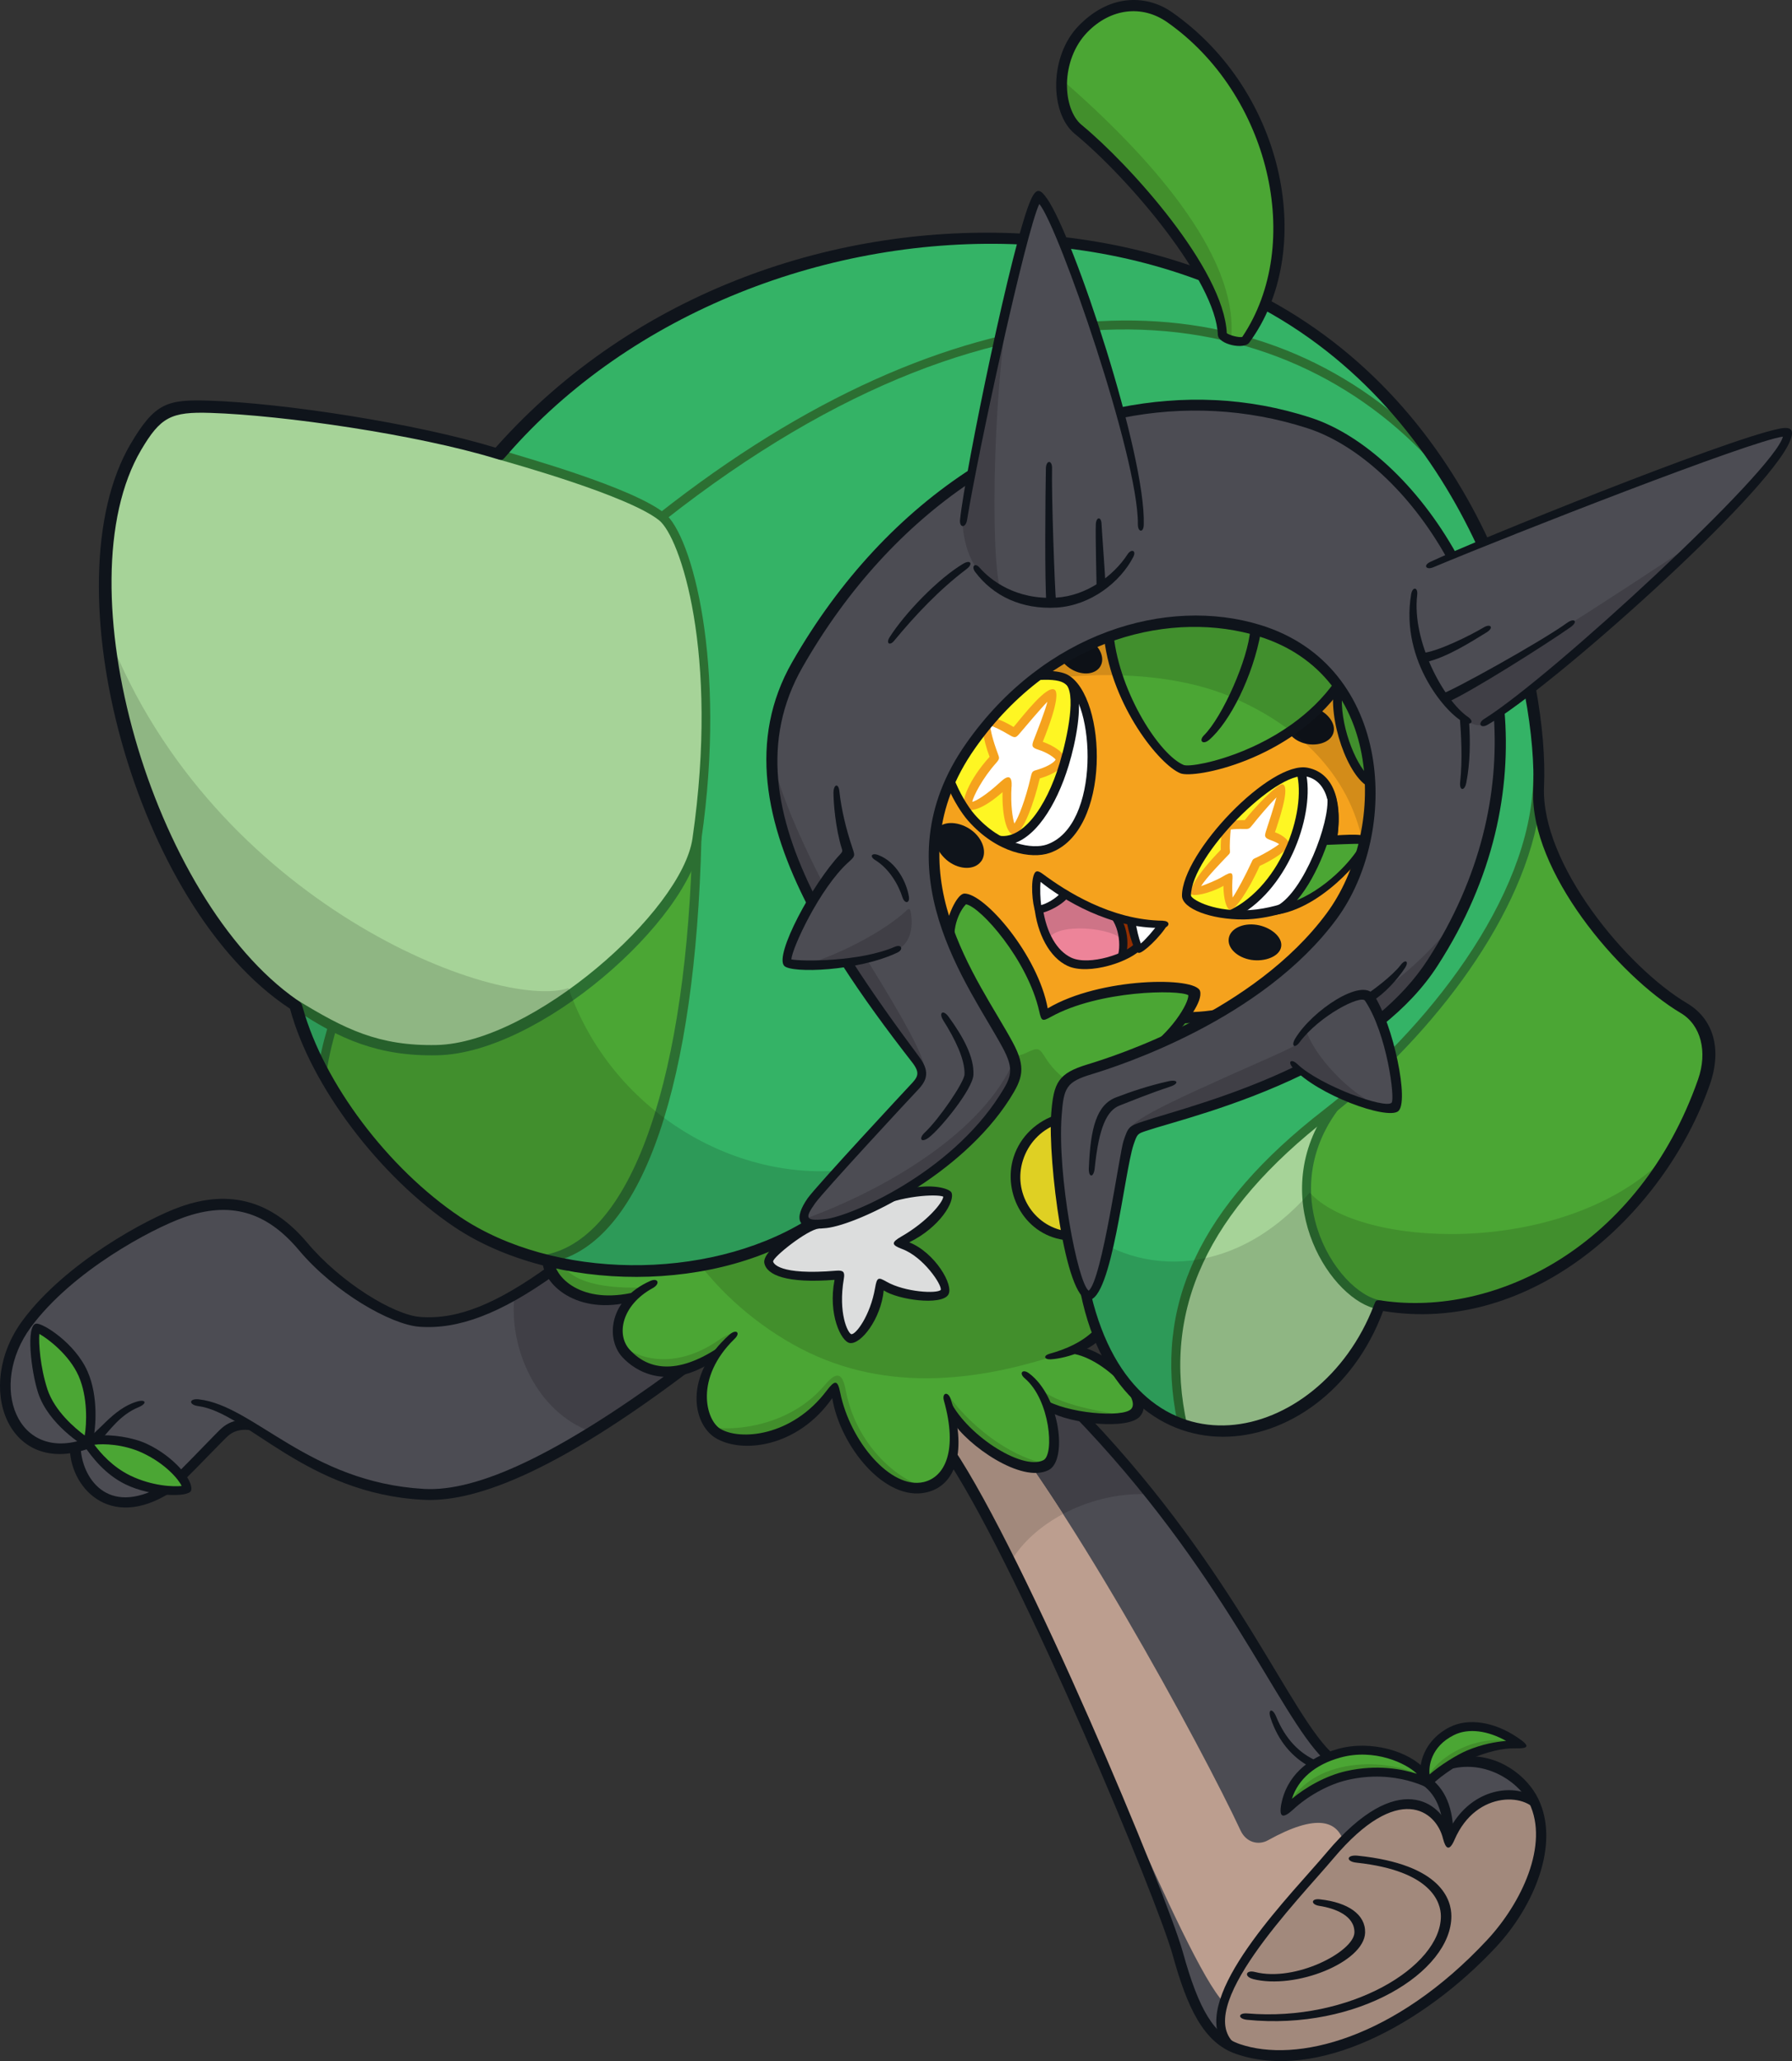 <?xml version="1.0" encoding="UTF-8"?>
<!-- Created with Inkscape (http://www.inkscape.org/) -->
<svg version="1.1" viewBox="0 0 290.17 333.6" xmlns="http://www.w3.org/2000/svg">
 <rect x="0" y="0" width="290.17" height="333.6" fill="#333333" stroke="none"/>
 <path d="m92.856 203.18c-8.824 6.856-17.033 11.407-24.903 10.822-4.366-0.305-13.374-5.426-19.046-12.175-5.335-6.364-11.483-8.301-19.431-5.457-5.673 2.031-18.432 9.039-25.057 18.017-7.056 9.577-2.689 22.044 7.917 19.661 0.015 5.426 4.888 12.79 14.865 6.702 1.107-0.662 8.086-8.132 9.177-9.07 1.338-1.155 2.828-1.246 4.057-1.046 6.795 4.118 15.296 10.315 28.178 11.068 11.591 0.675 28.823-10.3 44.334-22.029 3.12-2.828-13.897-21.936-20.092-16.495" fill="#4C4C53"/>
 <path d="m92.856 203.18c-3.272 2.536-6.457 4.766-9.562 6.533-0.924 8.685 3.691 18.832 12.329 21.983 5.765-3.551 11.653-7.732 17.325-12.022 3.12-2.828-13.897-21.936-20.092-16.495" fill="#403F46"/>
 <path d="m14.156 233.53c0.305-0.436 1.277-6.472-0.784-11.13-1.952-4.427-6.887-7.517-7.441-7.44-0.553 0.044-0.492 5.426 1.059 10.13 1.63 4.965 7.164 8.439 7.164 8.439" fill="#4BA634"/>
 <path d="m14.156 233.53c0.349-0.662 5.242-0.876 9.224 0.998 4.673 2.201 7.133 5.704 6.871 6.518-0.087 0.305-4.673 0.784-9.5-1.569-3.49-1.691-5.55-4.442-6.595-5.949" fill="#4BA634"/>
 <path d="m215.94 285.14c-7.087-5.104-16.357-31.021-42.828-57.862-5.811-6.733-27.548-2.675-20.138 6.395 11.637 16.295 35.311 73.312 37.862 82.52 2.445 8.808 4.934 13.697 9.654 15.311 12.267 4.244 51.144-33.036 47.778-39.984-2.214-4.581-10.192-9.255-17.893-3.856-3.381-2.658-9.408-3.66-14.435-2.523" fill="#4C4C53"/>
 <path d="m186.05 241.85c-3.795-4.734-8.071-9.639-12.928-14.558-5.827-6.749-27.563-2.689-20.138 6.38 2.967 4.166 6.733 10.991 10.73 19 3.952-6.641 13.312-11.268 22.336-10.822" fill="#403F46"/>
 <path d="m199.21 324.85 18.57-25.948c-0.893-4.458-4.627-5.396-12.467-1.046-1.46 0.815-3.503 0.436-4.442-1.599-5.996-12.913-29.515-56.356-43.643-71.467-4.75 1.429-7.748 4.596-4.244 8.886 3.503 4.904 8.102 13.512 12.882 23.397h0.015c10.5 20.276 28.501 66.501 33.328 67.777" fill="#bc9e8f"/>
 <path d="m172.13 245.04c-5.335-8.286-10.561-15.603-14.896-20.261-4.766 1.447-7.763 4.612-4.257 8.886 2.981 4.183 6.733 11.007 10.73 19.016 1.83-3.076 4.843-5.734 8.425-7.64" fill="#a2897c"/>
 <path d="m198.83 330.75c0.523 0.305 1.076 0.553 1.66 0.754 12.267 4.244 28.931-4.244 40.829-17.017 5.934-6.349 10.269-15.926 7.01-22.859-3.412-2.397-10.868-1.412-13.804 6.703-0.444-4.627-7.102-12.344-19.154 1.983-4.812 5.734-22.214 23.213-16.541 30.438" fill="#a2897c"/>
 <path d="m231.21 288.59c0.218-0.675 4.366-3.826 6.626-4.612 2.384-0.828 6.333-2 8.593-1.338-3.874-3.12-8.316-3.983-11.345-2.458-4.52 2.262-4.919 6.795-3.874 8.409" fill="#4BA634"/>
 <path d="m231.21 288.59c-0.906-3.429-8.086-6.579-14.373-4.827-5.518 1.551-8.424 5.15-8.793 9.454 1.935-2.153 5.918-4.904 10.115-5.857 7.563-1.708 13.051 1.229 13.051 1.229" fill="#4BA634"/>
 <path d="m231.14 287.93c0.015 0.087 0 0.392 0.087 0.662 0.218-0.675 4.366-3.826 6.625-4.612 1.874-0.662 5.719-1.782 7.948-1.8-7.225-2.244-14.158 3.303-14.65 5.749" fill="#428f2c"/>
 <path d="m230.76 287.79c-5.442-3.399-18.785-3.874-22.705 5.426 1.939-2.153 5.903-4.904 10.115-5.857 7.563-1.691 13.036 1.229 13.036 1.229-0.044-0.218-0.444-0.815-0.444-0.797" fill="#428f2c"/>
 <path d="m176.11 174.94c9.546-2.906 29.5-10.93 40.752-26.179 10.407-14.112 10.161-41.429-12.006-48.254-19.723-6.057-38.984 5.073-49.038 19.369-14.912 21.214 0.693 41.06 5.995 50.945 3.503 5.703 7.948 6.426 14.297 4.118" fill="#F5A21D"/>
 <path d="m199.35 163.34c-2.645 1.046-7.087 1.137-8.409 0.662-1.368 2.353-2.475 3.765-5.596 6.779 5.78-2.536 11.314-5.135 14.005-7.441" fill="#428f2c"/>
 <path d="m193.11 160.78c-0.392-1.66-15.788-1.412-23.966 3.551-1.551-8.655-10.023-18.724-12.898-18.724-0.462 0-3.212 3.643-2.275 7.794 3.503 6.964 8.132 15.511 9.592 20.046 0.632 1.97-33.251 34.45-74.341 28.931-1.538 3.582 3.63 9.838 13.359 7.502-3.09 3.107-2.998 7.025-1.168 9.039 3.212 3.534 8.178 4.305 14.788 0.131-3.983 5.765-2.366 11.33 0.044 12.806 3.412 2.092 12.882 1.63 18.908-7.363 1.059 7.517 7.994 17.571 14.558 16.064 3.49-0.797 5.903-4.704 4.166-12.39 2.074 4.013 11.222 10.945 15.403 8.808 1.721-0.893 1.739-5.488 0.218-9.485 4.183 2.031 12.759 2.754 14.251 0.967 2.214-2.628-5.335-9.623-10.023-10.023 2.305-0.998 4.565-2.689 5.58-5.011 0.784-2.937-8.009-30.192-5.903-36.771 0.754-2.366 6.241-3.072 12.052-5.949 4.535-2.845 8.086-8.225 7.656-9.931" fill="#4BA634"/>
 <g fill="#428f2c">
  <path d="m136.96 225.09c-0.536-2.828-1.368-3.333-3.473-0.845-5.426 6.41-14.189 7.425-18.201 6.764 0.305 0.349 0.632 0.662 0.967 0.863 3.412 2.092 12.882 1.612 18.908-7.363 1.046 7.44 7.871 17.386 14.373 16.095-4.612-1.338-10.961-7.041-12.575-15.511"/>
  <path d="m153.48 225.76c0.218 0.305 0.392 2.689 0.492 2.859 3.26 4.689 11.13 10.5 15.326 8.347 0.03-0.015 0.087-0.044 0.131-0.087-4.566-0.675-11.407-4.889-15.942-11.13"/>
  <path d="m119.07 215.83c-0.392-0.261-1.447 0.218-2.859 1.185-5.642 3.856-11.545 3.843-15.603 0.662 0.218 0.475 0.475 0.893 0.815 1.246 3.212 3.534 8.178 4.305 14.788 0.131-0.015 0.015-0.015 0.03-0.03 0.044l0.087-0.087c0.349-0.767 2.013-2.488 2.815-3.198"/>
  <path d="m104.46 208.38c-9.516 0.349-13.912-2.044-14.02-5.841-0.436-0.044-0.815-0.087-1.229-0.174-1.538 3.582 3.63 9.838 13.359 7.502 0 0.015-0.015 0.015-0.015 0.015l0.044-0.031c0.305-0.349 1.185-1.124 1.843-1.49"/>
  <path d="m169.38 171.37c-1.076-1.752-1.168-1.952-3.26-0.937-1.046 0.492-2.845 0.937-3.673 0.087 0.462 1.094 0.845 2.074 1.124 2.906 0.505 1.599-21.814 23.397-52.282 28.501 4.214 6.195 10.084 11.744 17.248 15.741 13.605 7.594 28.977 6.58 45.226 0.767 2.427-1.076 4.135-1.813 5.549-5.011 0.784-2.95-8.024-30.207-5.918-36.787 0.131-0.436 0.436-0.784 0.832-1.124-1.508-0.305-3.734-2.353-4.842-4.166"/>
  <path d="m169.43 227.57c1.094 0.845 8.04 2.889 13.174 1.551-7.502-1.028-13.266-2.554-15.295-5.518 1.137 1.198 1.891 3.076 2.122 3.965"/>
  <path d="m167.8 224.52c0.087 0.087 0.218 0.174 0.305 0.261-0.131-0.087-0.218-0.218-0.305-0.261"/>
 </g>
 <path d="m140.93 195.1c5.196-2.554 12.067-2.75 12.482-1.8 0.566 1.32-3.029 5.396-7.947 7.948 3.691 0.662 8.409 6.518 7.471 7.932-0.863 1.307-7.471 0.571-10.392-1.508-0.392 4.105-3.029 9.269-4.827 8.977-1.246-0.218-2.845-4.349-1.708-10.3-8.224 0.754-11.253-0.475-11.53-2.092-0.261-1.521 6.364-5.934 8.04-6.134 1.107-1.107 8.409-3.029 8.409-3.029" fill="#dcdddd" style="mix-blend-mode:normal"/>
 <path d="m176.59 199.67c-1.708 0.536-3.595 0.571-5.504-0.03-5.057-1.599-7.778-6.918-6.149-12.083 1.229-3.856 4.581-6.457 8.316-6.826 0.087 1.538 3.333 18.939 3.333 18.939" fill="#DFD023"/>
 <path d="m175.81 209.09c7.379 32.713 38.57 26.087 47.455 2.074 24.965 3.983 45.241-15.941 52.374-36.202 1.647-4.689 0.536-9.454-3.12-11.622-9.393-5.58-24.104-22.198-23.535-35.357 0.893-21.061-11.56-63.488-48.224-80.644-40.107-18.77-92.189-5.796-119.67 26.379-26.887 31.529-37.94 73.25-32.897 89.053 3.212 12.283 13.682 26.579 25.903 34.788 14.942 10.023 41.029 11.145 58.047-0.218 11.345-9.069 26.472-22.874 26.087-25.903-0.349-3.011-22.305-27.978-6.426-52.927 15.879-24.965 45.948-23.443 54.634-20.046 20.568 8.04 23.981 33.497 12.298 50.668-12.098 17.771-41.398 25.734-43.489 28.931-2.706 4.135-1.521 23.351 0.566 31.006" fill="#34B366"/>
 <path d="m112.85 135.83c-0.174-14.081-7.963-29.392-17.94-40.66-22.459 24.442-40.245 62.028-42.674 77.785 4.919 9.347 12.913 18.616 21.86 24.611 4.105 2.754 9.055 4.827 14.42 6.164h0.015c14.681-2.584 23.382-29.423 24.319-67.9" fill="#4BA634"/>
 <path d="m216.07 179.21c-0.392 0.349-0.845 0.675-1.259 0.998-21.86 16.941-26.948 33.328-23.397 50.053v0.087c11.775 4.196 26.241-4.026 31.852-19.169-6.933-1.168-18.017-17.417-7.194-31.96" fill="#A6D398"/>
 <path d="m272.52 163.34c-9.393-5.565-24.104-22.182-23.536-35.356 0.016-0.584 0.031-1.168 0.044-1.782l-0.044-0.015c-0.436 18.816-16.341 39.769-32.912 53.035-10.822 14.542 0.261 30.791 7.194 31.96 24.965 3.965 45.241-15.941 52.374-36.218 1.647-4.688 0.536-9.454-3.12-11.622" fill="#4BA634"/>
 <g fill="#2c6f32">
  <path d="m192.24 230.72c-4.196-18.739 3.333-34.68 23.013-49.93 15.265-11.821 30.807-30.96 33.912-49.023 0.706-4.183-0.845-8.347-0.906-5.596-0.392 19.124-17.325 40.629-33.897 53.466-20.076 15.557-27.609 31.622-23.72 50.514z"/>
  <path d="m86.924 203.3c14.819-1.351 23.766-27.04 25.103-64.457 0.131-3.412 1.63-6.58 1.551-2.998-0.967 39.061-9.239 64.457-23.505 68.269-2.044-0.349-2.353-0.632-3.151-0.815"/>
  <path d="m52.823 174.03c2.074-17.955 27.163-68.054 54.803-89.821 56.525-44.519 102.21-35.341 125.92-7.502-1.107-1.769-5.857-8.024-5.857-8.024-28.947-25.503-73.496-22.982-120.95 14.389-28.285 22.275-51.729 70.329-55.049 88.838z"/>
  <path d="m214.34 180.47c-9.024 14.389 1.368 30.177 8.808 31.421 0.985 0.174 1.843-1.198 0.505-1.399-7.302-1.076-18.724-18.893-4.781-33.466-1.033 0.475-4.535 3.442-4.535 3.442"/>
 </g>
 <path d="m48.19 162.77c-23.996-16.126-39.2-67.869-25.964-90.313 3.368-5.703 5.365-6.564 11.898-6.348 11.483 0.349 33.835 3.503 46.963 7.609 3.029 0.954 20.983 5.857 26.087 9.931 3.673 2.92 10.023 22.213 5.672 52.174-1.752 12.098-26.133 33.681-42.105 34.035-9.838 0.218-15.373-2.798-22.552-7.087" fill="#A6D398"/>
 <path d="m47.818 163.39c-0.954-0.632-0.566-2.061 0.392-1.477 7.563 4.612 13.082 7.425 22.505 7.225 15.48-0.349 39.692-21.614 41.413-33.42 4.366-30.13-2.013-48.808-5.411-51.513-5.026-3.996-23.781-9.208-25.856-9.808-1.185-0.349-0.693-1.843 0.462-1.49 3.412 1.076 20.983 5.934 26.303 10.177 4.381 3.473 10.1 24.12 5.934 52.851-1.904 13.144-26.256 34.511-42.69 34.865-9.546 0.218-15.972-2.645-23.058-7.41" fill="#2C6F32"/>
 <path transform="matrix(15.372,0,0,-15.372,92.059,159.93)" d="m0 0c-0.75-0.245-3.737 0.89-4.846 3.715 0.164-1.497 0.945-3.199 1.976-3.892 0.209-0.8 0.89-1.73 1.685-2.263 0.972-0.652 2.669-0.726 3.776 0.012 0.219 0.176 0.461 0.379 0.691 0.582-1.289-0.349-2.796 0.443-3.282 1.846" opacity=".137" style="mix-blend-mode:normal"/>
 <path transform="matrix(15.372,0,0,-15.372,212.08,193.02)" d="m0 0c-0.833-0.952-1.894-0.874-2.487-0.308 0.025-0.285 0.065-0.553 0.113-0.728 0.479-2.128 2.509-1.697 3.087-0.135 1.254-0.2 2.326 0.528 2.964 1.477-1.07-0.985-3.155-0.887-3.677-0.306" opacity=".137" style="mix-blend-mode:normal"/>
 <path d="m201.71 55.003c10.53-15.572 4.275-40.383-12.283-51.99-4.026-2.828-9.516-2.784-13.85 1.66-4.658 4.781-4.473 13.174-0.906 16.11 8.516 6.994 22.982 23.535 23.258 33.374 0.015 0.614 3.259 1.612 3.782 0.845" fill="#4BA634"/>
 <path d="m172.06 12.984c-0.218 3.229 0.754 6.257 2.615 7.794 8.516 6.995 22.982 23.551 23.259 33.374 0.015 0.305 0.475 0.492 1.416 0.706 1.351-13.759-13.959-30.268-27.286-41.875" fill="#428f2c"/>
 <g fill="#0f141b">
  <path d="m178.19 107.83c-0.767 1.32-2.845 1.569-4.643 0.523-1.8-1.028-2.906-3.107-2.135-4.427 0.767-1.32 3.12-1.416 4.919-0.392 1.782 1.046 2.628 2.967 1.861 4.288"/>
  <path d="m158.86 139.42c-1.028 1.399-3.399 1.399-5.288 0-1.874-1.399-2.845-3.856-1.813-5.257 1.028-1.399 3.673-1.198 5.565 0.218 1.874 1.399 2.567 3.66 1.538 5.057"/>
  <path d="m208.25 116.27c-0.492 1.582 0.767 3.368 2.798 3.996 2.044 0.632 4.381-0.044 4.858-1.63 0.492-1.582-1.059-3.473-3.09-4.087-2.031-0.632-4.074 0.131-4.566 1.721"/>
  <path d="m198.97 151.87c-0.261 1.569 1.368 3.12 3.626 3.49 2.244 0.349 4.612-0.566 4.858-2.135 0.261-1.569-1.708-3.181-3.952-3.534-2.262-0.349-4.288 0.614-4.535 2.183"/>
 </g>
 <path d="m217.22 110.02c-7.933 12.083-24.12 15.157-25.811 14.466-4.288-1.752-11.345-12.713-11.914-22.828 18.862-6.41 33.558 0.614 37.724 8.363" fill="#4BA634"/>
 <path d="m221.76 126.61c-2.845-1.708-6.149-10.146-4.965-15.741 1.12-7.163 9.131 18.632 4.965 15.741" fill="#4BA634"/>
 <path d="m215.69 129.61c-0.03 5.027-4.442 15.957-8.962 17.848 1.49-0.261 2.937-0.754 4.318-1.416 3.582-3.181 5.934-12.006 4.643-16.433" fill="#0f141b"/>
 <path d="m221.12 136.18c-0.087-0.601-4.965-0.218-6.733-0.131h-0.03c-1.643 4.873-4.612 10.146-7.625 11.406 7.855-1.307 14.604-9.562 14.389-11.268" fill="#4BA634"/>
 <path transform="matrix(15.372,0,0,-15.372,204.58,100.33)" d="m0 0c-0.996 0.306-1.974-0.062-2.668-0.677 0.773 0.144 1.686 0.146 2.347-0.142 0.96-0.417 1.355-1.106 1.395-1.756 0.333 0.948 0.11 2.211-1.074 2.575" opacity=".137" style="mix-blend-mode:normal"/>
 <path d="m129.25 107.59c19.292-33.758 52.82-48.592 82.627-39 20.876 6.733 45.533 47.255 19.892 87.07-12.898 20.046-46.548 25.426-48.193 27.194-0.436 0.444-0.706 1.107-1.015 2.013-0.662 1.983-3.691 24.765-6.333 24.765-2.458 0-5.796-19.708-5.104-29.115 0.392-4.858 0.937-6.026 5.426-7.379 8.67-2.645 28.101-10.422 38.815-24.95 9.915-13.436 9.685-39.446-11.437-45.933-18.77-5.78-37.124 4.827-46.701 18.432-14.204 20.199 0.662 39.108 5.703 48.516 2.074 3.843 1.521 5.288-0.475 8.439-8.009 12.513-24.181 19.861-28.762 20.369-4.412 0.492-4.196-1.076-2.366-3.691 1.32-1.891 15.864-17.54 16.448-18.155 1.477-1.508 2.061-2.475 0.475-4.627-15.449-20.845-30.668-43.519-19-63.95" fill="#4C4C53"/>
 <path d="m155.87 84.999c1.429-9.438 10.546-53.05 12.283-52.974 2.95 0.174 17.417 44.473 16.556 53.696-3.029 15.219-27.424 16.172-28.839-0.723" fill="#4C4C53"/>
 <path d="m164.11 45.574c-3.259 12.898-7.517 34.588-8.24 39.431 0.436 4.981 2.397 8.393 6.118 10.392-1.708-5.304-1.216-35.649 2.122-49.823" fill="#403F46"/>
 <path d="m231.11 91.729c10.591-4.458 57.724-23.458 58.277-21.691 1.416 4.535-39.707 41.691-49.484 47.209-6.241 1.089-15.696-19.892-8.793-25.519" fill="#4C4C53"/>
 <path d="m239.94 117.36c5.042-2.845 22.152-16.694 34.004-29.238-11.714 7.809-32.974 21.629-40.215 25.026 1.861 2.427 4.427 4.52 6.21 4.214" fill="#403F46"/>
 <path d="m125.04 121.01c-0.305 4.135 5.073 16.648 11.053 27.148 4.689 8.225 14.758 23.12 13.574 25.672-1.137-2.366-6.241-8.839-9.116-12.806-2.889-3.983-8.516-12.805-10.976-18.77-2.458-5.949-3.49-9.5-4.057-12.989-0.571-3.503-0.475-8.255-0.475-8.255" fill="#403F46"/>
 <path d="m137.67 138.38c-5.196 3.983-11.13 16.372-10.146 17.448 0.632 0.675 12.206 0.601 18.232-2.414 5.473-3.12-2.074-18.432-8.086-15.034" fill="#4C4C53"/>
 <path d="m146.85 147.31c-3.503 3.29-10.53 7.056-16.526 8.87 4.288 0.261 11.991-1.046 15.419-2.767 1.477-0.845 2.227-3.12 1.721-5.811-0.087-0.571-0.305-0.584-0.614-0.305" fill="#403F46"/>
 <path d="m237.64 145.09c-3.874 9.516-19.6 20.599-31.852 25.995-19.938 8.793-23.289 10.576-23.351 12.759 2.262-1.32 7.932-3.12 11.806-4.244 3.874-1.137 10.069-3.503 15.388-6.057 5.319-2.554 10.776-5.534 15.25-9.854 4.458-4.318 6.733-7.24 8.501-9.931 1.782-2.689 4.257-8.67 4.257-8.67" fill="#403F46"/>
 <path d="m221.63 161.56c3.333 4.996 5.411 16.526 4.183 17.479-2.196 1.691-14.42-4.026-16.633-7.102-1.983-3.12 10.5-13.297 12.452-10.377" fill="#4C4C53"/>
 <path d="m211.5 166.76c-1.874 1.752-3.12 4.166-2.397 5.288 1.874 2.615 11.022 6.994 15.08 7.271-5.549-1.739-11.652-8.9-12.682-12.559" fill="#403F46"/>
 <path d="m164.18 171.63c-4.858 11.391-20.292 20.722-33.897 25.672 0.797 0.797 2.981 1.155 5.888 0.305 2.889-0.845 10.545-4.689 15.803-8.778 5.257-4.105 10.746-10.561 11.729-13.282 0.967-2.719 0.475-3.922 0.475-3.922" fill="#403F46"/>
 <path d="m157.28 120.7c-1.386 1.983-2.506 3.935-3.368 5.888 0.906 2.275 2.231 4.458 3.399 5.765 4.75 5.396 10.177 5.796 12.406 5.027 9.377-3.212 8.655-24.196 2.828-27.501-0.828-0.475-2.323-0.662-4.118-0.536-4.396 3.242-8.194 7.148-11.145 11.36" fill="#fff"/>
 <path d="m173.78 110.92c-0.392-0.436-0.784-0.784-1.229-1.028-0.828-0.475-2.323-0.662-4.118-0.536-4.396 3.229-8.194 7.148-11.145 11.36-1.381 1.97-2.506 3.935-3.368 5.888 0.906 2.275 2.231 4.442 3.381 5.765 1.769 2 4.166 3.734 4.765 3.673 6.902 0.645 12.898-15.249 11.714-25.119" fill="#FEF623"/>
 <path d="m156.74 130.23c0.924 1.089 4.535-1.983 6.38-3.752-0.349 4.673 0.436 7.901 0.998 7.871 0.985-0.087 2.615-4.473 3.612-8.947 2.384-0.632 3.856-1.599 3.965-2.475 0.087-0.571-1.769-1.922-3.826-2.414 0.349-0.924 3.26-7.794 2.488-8.286-0.632-0.392-5.396 5.596-6.103 6.38 0 0-2.536-1.63-3.826-1.904-0.261 0.305-0.523 0.614-0.784 0.924 0.087 1.32 0.876 3.66 1.412 5.026-2.628 2.737-4.843 6.964-4.318 7.579" fill="#fff"/>
 <path d="m215.69 129.37c-0.553-2.231-1.813-3.917-4.074-4.396-5.334-1.094-19.492 13.236-19.492 19.999 0 1.49 4.535 3.181 9.285 3.12 2.074-0.031 4.166-0.436 5.903-0.937 4.381-2.567 8.486-13.082 8.378-17.786" fill="#fff"/>
 <path d="m210.69 124.94c-5.872 0.462-18.57 13.651-18.57 20.046 0 1.277 3.307 2.689 7.225 3.029 8.777-4.087 12.989-16.664 11.345-23.074" fill="#FEF623"/>
 <path d="m201.9 133.49c0.571-0.784 4.981-6.164 5.534-5.888 0.706 0.349-1.739 6.841-1.874 7.548 0.924 0.305 2.427 0.924 2.475 1.429 0.087 0.662-4.118 2.859-4.612 3.011-0.924 2.044-3.442 7.056-4.105 6.948-0.784-0.131-0.392-4.118-0.305-4.612-1.059 0.985-5.288 2.719-5.457 2.414-0.523-0.937 2.584-4.148 4.888-6.534-0.087-1.246 0.087-3.856 0.261-4.105 0.174-0.218 2.275-0.305 3.229-0.218" fill="#fff"/>
 <path d="m163.79 127.32c-0.174 2.998 0.174 5.088 0.462 5.98 0.662-0.967 1.782-3.795 2.658-7.563 0.218-0.954 0.305-0.924 1.185-1.185 1.874-0.584 2.675-1.277 2.845-1.612-0.261-0.349-1.386-1.155-2.767-1.582-1.076-0.349-1.198-0.571-0.736-1.708 0.632-1.612 1.813-4.658 2.166-6.072-0.985 0.985-3.521 3.983-4.458 5.088-0.645 0.767-0.784 0.845-1.752 0.261-1.216-0.723-2.458-1.338-3.046-1.49 0.016 0.723 0.462 2.506 1.185 4.427 0.305 0.858 0.392 0.893-0.261 1.66-2.122 2.353-3.66 5.319-3.843 6.257 0.536-0.087 2.244-1.059 4.627-3.272 1.229-1.124 1.843-0.954 1.752 0.828m-2.95-11.13c0.754 0.174 1.83 0.584 3.272 1.46 1.612-1.922 5.396-6.826 6.626-6.041 0.436 0.261 0.797 1.721-1.904 8.439 1.769 0.614 3.721 1.861 3.582 2.967-0.131 1.168-1.63 2.244-4.074 2.967-0.845 3.643-2.689 9.085-4.244 9.085-0.954 0-1.874-2.597-1.782-6.871-3.168 2.784-5.365 3.412-6.134 2.506-0.675-0.815 0.645-4.489 4.044-8.224-0.505-1.29-0.954-2.967-1.124-4.257z" fill="#F5A21D"/>
 <path d="m154.38 125.77c0.893 2.414 2.323 4.796 3.473 6.103 4.349 4.934 9.438 5.58 11.622 4.827 8.793-3.011 7.932-23.228 2.719-26.195-0.797-0.444-2.366-0.601-4.719-0.392l2-1.521c1.46 0 2.675 0.218 3.442 0.645 6.318 3.599 7.087 25.38-2.967 28.824-2.906 0.998-8.486 0.087-13.19-5.227-1.059-1.216-2.323-3.212-3.259-5.38z" fill="#0f141b"/>
 <path d="m163.14 136.74c4.257-0.553 7.902-6.257 9.9-12.836 1.216-3.965 2.214-9.485 1.351-12.19 0 0-0.736-1.124-1.97-1.124 1.935 1.368 0.475 8.563-0.832 12.913-2.166 7.225-6.287 13.036-10.453 11.591 0.436 0.475 1.782 1.678 2 1.643" fill="#0f141b"/>
 <path d="m199.55 142.63c-0.044 0.784-0.016 1.922 0.044 2.645 0.767-1.137 2.074-3.582 3.015-5.626 0.305-0.706 0.305-0.584 1.089-0.967 0.924-0.444 2.75-1.49 3.429-2.061-0.261-0.174-0.784-0.436-1.381-0.645-0.967-0.349-1.028-0.584-0.767-1.399 0.392-1.185 1.429-4.397 1.708-5.519-1.168 1.168-2.998 3.338-3.856 4.427-0.536 0.675-0.601 0.723-1.477 0.693-0.693-0.031-1.599 0.015-2.061 0.087-0.087 0.736-0.218 2.536-0.131 3.49 0.031 0.218-0.044 0.436-0.218 0.571-1.168 1.216-3.626 3.752-4.458 5.104 0.954-0.349 2.493-0.954 3.429-1.508 1.66-0.998 1.752-0.723 1.63 0.723m-0.349 4.612c-0.584-0.087-1.089-1.782-1.089-3.874-2.458 1.351-4.981 1.739-5.211 1.32-0.349-0.675 0.723-2.967 4.781-7.164-0.044-1.429 0.174-3.887 0.392-4.227 0.305-0.492 2.75-0.601 3.49-0.566 1.368-1.8 5.442-6.165 6.195-5.78 0.492 0.261 0.797 1.429-1.046 6.979-0.087 0.261-0.174 0.523-0.261 0.754 1.551 0.571 2.275 1.49 2.305 1.813 0.087 0.998-2.937 2.828-4.781 3.643-1.904 4.227-4.074 7.225-4.765 7.102" fill="#F5A21D"/>
 <path d="m200.69 148.14c8.194-4.642 12.267-16.679 10.745-23.197 0 0-1.168-0.044-1.477 0.087 1.691 6.349-2.689 19.246-11.96 22.782z" fill="#0f141b"/>
 <path d="m212.79 145.1c-0.475 0.584-0.967 1.015-1.46 1.29-1.673 0.906-5.857 2.366-9.915 2.427-5.319 0.044-10.023-1.752-10.023-3.843 0-7.01 14.373-21.952 20.369-20.707 4.689 0.954 5.58 6.364 4.719 11.622l-1.521 0.087c0.845-4.689 0.261-9.546-3.49-10.315-4.75-0.967-18.616 12.851-18.616 19.292 0 0.492 3.12 2.506 8.547 2.384 2.815-0.03 5.642-0.797 7.517-1.49 0.392 0.601 1.769 0.392 3.874-0.767" fill="#0f141b"/>
 <path d="m168.08 146.7c0.492 3.83 2.061 7.563 5.088 8.978 3.321 1.569 9.639-0.845 11.237-2.554 0.998-0.924 2.275-2.292 3.307-3.503-7.44-0.305-14.665-4.196-19.554-7.932 0 0-0.261 2.737-0.087 5.011" fill="#932f00"/>
 <path d="m180.58 148.31c-4.765-1.508-9.131-4.105-12.421-6.625 0 0-0.261 2.75-0.087 5.011 0.492 3.826 2.061 7.563 5.088 8.977 2.275 1.076 5.949 0.261 8.547-0.858 0.566-1.83 0.131-4.919-1.137-6.503" fill="#ed8499"/>
 <path d="m181.98 152.35c-0.218-1.059-0.828-3.333-1.399-4.044-4.765-1.508-9.131-4.105-12.421-6.61 0 0-0.261 2.736-0.087 5.011 0.218 1.721 1.015 4.148 1.673 5.381 1.076-2.845 10.7-2.044 12.221 0.261" fill="#ce7487"/>
 <path d="m168.16 147.08c0.492 0.261 3.107-0.675 4.427-2.414-1.63-0.954-3.107-1.97-4.427-2.981-0.553 0.693-0.261 5.242 0 5.396" fill="#fff"/>
 <path d="m184.51 153.6c0.693 0.087 3.442-3.212 3.765-3.965-1.739-0.031-3.473-0.261-5.165-0.632 0.174 1.551 0.893 4.535 1.399 4.596" fill="#fff"/>
 <g fill="#0f141b">
  <path d="m183.86 149.14c0.174 1.216 0.571 2.845 0.863 3.569 0.754-0.601 2.214-2.292 2.719-3.076l1.599 0.031c-1.107 1.935-3.996 4.658-4.643 4.565-0.985-0.087-1.97-4.965-2.031-5.488z"/>
  <path d="m185.03 153.36c-1.752 2.275-8.793 4.566-12.175 2.967-2.937-1.368-4.919-5.242-5.365-9.562 0.475 0.174 0.998 0.261 1.368 0.261 0.601 3.983 2.262 6.871 4.612 7.978 2.92 1.368 9.146-0.723 10.422-2.458 0.218 0.832 0.584 1.246 1.137 0.797"/>
  <path d="m181.51 148.57c0.937 1.647 1.351 3.996 0.797 6.026l-1.521 0.693c0.954-2.013 0.392-6.21-1.813-7.594z"/>
  <path d="m188.33 149.02c-8.47-0.087-15.803-4.842-19.492-7.579-0.832-0.614-1.246-0.601-1.521 0.436-0.475 1.752 0.03 5.611 0.492 5.857 0.797 0.436 4.135-1.076 5.257-2.645l-1.155-0.754c-0.906 1.155-2.584 1.983-3.321 2.153-0.131-0.845-0.218-2.736-0.087-3.752 3.442 2.767 11.222 7.64 19.738 7.44 1.155-0.031 1.368-1.124 0.087-1.137"/>
  <path d="m205.25 48.414c17.602 9.485 28.962 24.289 35.834 39.108l-1.922 0.797c-6.764-14.542-17.786-29.1-34.711-38.309z"/>
  <path d="m172.6 40.178c7.763 0.924 15.357 2.767 22.552 5.565l-1.015-2.275c-6.949-2.523-14.42-4.257-22.167-5.135z"/>
  <path d="m165.36 39.575c-30.868-1.46-63.212 10.945-83.35 34.173-0.675 0.797-0.675 0.797-1.708 0.492-12.851-3.922-34.511-7.04-46.194-7.41-6.441-0.218-8.117 0.693-11.253 5.995-12.882 21.844 1.752 72.697 25.273 89.038 0.675 0.462 0.693 0.492 0.924 1.32 3.381 12.129 13.774 25.934 25.442 33.773 15.203 10.208 39.876 10.407 55.863 0.693 0.305 0.305 2.275 0.505 2.275 0.505-16.003 11.406-43.058 11.161-59.061 0.436-12.052-8.086-23.243-22.797-26.61-35.326-25.149-16.495-39.138-68.807-25.81-91.42 3.952-6.687 5.949-7.225 12.851-6.994 11.822 0.392 33.281 3.643 46.24 7.609 22.752-25.61 55.649-36.279 85.518-34.634z"/>
  <path d="m248.63 111.04c1.168 6.241 1.582 11.853 1.386 16.28-0.523 12.467 13.359 29.254 23.167 35.064 4.148 2.458 5.765 7.256 3.66 13.22-7.41 21.091-28.993 40.553-52.882 36.586-9.5 25.734-43.274 30.038-49.284-4.473 0.571 0.523 2 1.843 2 1.843 7.455 31.206 37.017 24.503 45.764 1.769 0.349-0.924 0.349-0.954 1.368-0.815 18.293 2.689 41.613-8.685 51.145-35.787 1.582-4.504 0.462-8.839-2.798-10.761-10.115-6.011-24.442-23.013-23.889-36.018 0.174-4.118-0.218-9.5-1.368-15.572z"/>
  <path d="m138.07 155.7c3.272 5.104 6.963 10.254 10.822 15.434 1.939 2.628 0.954 4.026-0.536 5.565-0.754 0.767-15.126 16.264-16.372 18.063-1.63 2.323-1.708 2.937 1.673 2.554 4.013-0.444 20.108-7.317 28.224-20.046 1.861-2.906 2.414-4.087 0.475-7.702-5.319-9.885-20.276-28.824-5.903-49.253 12.636-17.986 32.497-23.812 47.639-19.154 21.552 6.626 22.613 33.65 12.345 47.578-12.037 16.326-35.188 23.766-39.631 25.118-4.183 1.259-4.565 2.183-4.904 6.749-0.706 9.593 2.567 26.918 4.381 28.301 2.166-1.708 4.981-22.259 5.642-24.242 0.767-2.292 0.863-2.397 3.229-3.181 4.305-1.429 14.465-3.996 24.581-8.901l1.399 1.246c-10.945 5.35-21.906 7.978-25.549 9.208-1.399 0.475-1.429 0.462-2.044 2.262-1.477 4.458-3.521 25.103-7.256 25.103-3.826 0-6.625-22.628-6.072-30.115 0.392-5.088 1.107-6.564 5.934-8.024 4.349-1.32 26.917-8.516 38.693-24.473 9.639-13.067 9.469-38.492-11.068-44.811-13.559-4.183-33.005-0.174-45.902 18.155-13.759 19.585 0.754 37.586 6.118 47.578 2.227 4.135 1.582 5.888-0.505 9.177-7.917 12.39-24.488 20.307-29.654 20.876-5.057 0.571-5.226-1.691-3.046-4.827 1.416-2 16.387-18.093 16.526-18.232 1.32-1.368 1.752-1.97 0.436-3.704-4.087-5.242-8.071-10.653-11.56-16.11zm-7.133-8.808c-7.025-13.543-9.823-27.194-2.675-39.707 7.702-13.467 17.786-24.135 29.131-31.406l-0.349 2.353c-10.5 7.056-19.846 17.156-27.086 29.838-6.764 11.822-4.443 24.304 2.061 37.201zm50.283-80.921c10.254-2.061 20.784-1.721 31.099 1.66 8.332 2.719 17.34 10.899 23.551 22.09l-1.551 0.662c-5.98-10.776-14.573-18.478-22.613-21.076-9.884-3.181-20.077-3.643-29.946-1.678zm62.382 48.946c1.124 12.882-1.66 27.179-10.791 41.337-2.366 3.691-5.473 6.902-8.962 9.685l-0.632-1.8c3.09-2.584 5.841-5.504 7.994-8.839 8.655-13.451 11.499-26.994 10.684-39.261z"/>
  <path d="m176.31 189.07c0.261-6.487 1.246-10.269 4.442-11.468 2.366-0.906 5.165-1.861 8.455-2.597 1.569-0.349 1.752 0.392 0.261 0.876-3.307 1.094-6.072 2.231-8.194 3.059-1.97 0.784-3.333 3.351-4.013 10.161-0.174 1.569-1.015 1.521-0.954-0.031"/>
  <path d="m222.05 162.15c2.153-1.32 4.148-3.534 5.442-5.472 0.723-1.094 0.087-1.508-0.675-0.505-1.32 1.752-4.781 4.336-5.934 5.012 0.436 0.305 1.168 0.967 1.168 0.967"/>
  <path d="m237.88 116.83c0.218 3.151 0.174 6.672-0.444 9.823-0.261 1.447-1.168 1.368-0.998-0.087 0.392-3.66 0.174-7.532-0.087-10.853z"/>
  <path d="m144.05 103.14c2.445-3.856 7.84-9.485 11.945-11.914 1.155-0.675 1.612 0.031 0.536 0.863-4.442 3.351-8.316 7.471-11.775 11.652-0.675 0.815-1.338 0.392-0.706-0.601"/>
  <path d="m149.77 183.28c2.275-2.135 6.364-8.101 6.41-9.392 0.087-2.414-1.551-5.749-3.429-8.716-0.815-1.277-0.044-1.83 0.845-0.614 2.458 3.368 4.153 6.595 4.026 9.393-0.087 2.323-5.411 8.824-7.24 10.177-1.259 0.937-1.673 0.131-0.614-0.845"/>
  <path d="m158.62 91.871c1.721 2 5.857 5.257 12.421 4.858 4.95-0.305 9.3-3.564 11.514-6.979 0.632-0.985 1.49-0.662 0.954 0.392-2.092 4.074-6.887 7.84-12.375 8.194-5.734 0.349-10.315-1.891-13.22-5.749-0.693-0.906-0.044-1.599 0.706-0.706"/>
  <path d="m184.25 84.816c0.087-10.792-12.79-47.993-15.957-51.805-2.153 4.458-9.823 39.615-11.699 51.129-0.218 1.386-1.277 1.32-1.137-0.03 0.828-7.948 8.547-45.38 11.468-51.79 0.893-1.952 1.508-1.782 2.645-0.131 4.305 6.165 15.987 41.368 15.634 52.743-0.031 1.351-0.967 1.229-0.954-0.087"/>
  <path d="m171 97.426c-0.218-2.231-0.754-17.448-0.645-21.613 0.03-1.386-0.954-1.399-0.998 0-0.087 4.013-0.218 18.524 0.087 21.737z"/>
  <path d="m178.98 94.378c-0.015-1.259-0.536-7.994-0.614-9.592-0.044-1.198-0.845-1.168-0.924 0.031-0.087 1.599 0.131 10.13 0.131 10.576z"/>
  <path d="m237.21 116.97c-2.628-1.015-10.546-9.777-8.716-20.753 0.218-1.32 1.137-1.229 0.985 0.087-0.893 7.548 4.365 17.079 8.209 19.723 1.015 0.693 0.632 1.368-0.475 0.937"/>
  <path d="m240.33 116.36c10.838-6.749 47.101-40.26 48.362-45.687-5.15 0.675-43.396 15.618-56.633 21.152-1.107 0.462-1.691-0.305-0.436-0.893 7.24-3.412 47.609-19.738 56.448-21.537 2.074-0.436 2.475 0.218 1.8 1.939-3.49 8.685-38.815 40.153-48.977 45.964-1.155 0.675-1.691-0.218-0.571-0.937"/>
  <path d="m146.14 145.26c-0.632-2-2.092-4.612-4.427-6.057-0.967-0.601-0.553-1.216 0.492-0.815 2.937 1.089 4.612 4.443 4.965 6.733 0.174 1.124-0.693 1.185-1.028 0.131"/>
  <path d="m209.35 172.84c-0.906-1.015-0.261-1.551 0.736-0.601 3.673 3.49 14.25 7.302 15.249 6.241 0.584-0.614-0.736-11.176-4.305-16.51-0.675-0.998-7.363 2.397-10.591 6.718-0.797 1.089-1.429 0.614-0.706-0.601 2.737-4.535 10.807-9.916 12.697-7.087 3.198 4.781 5.811 17.432 3.965 18.862-1.843 1.416-13.082-2.628-17.048-7.025"/>
  <path d="m230.67 107.21c3.564-0.706 7.886-3.551 9.992-4.827 1.307-0.767 0.736-1.538-0.444-0.815-2.105 1.259-7.548 3.983-9.992 4.135z"/>
  <path d="m234.35 113.66c3.612-1.521 16.064-9.408 19.954-12.144 1.277-0.906 0.662-1.582-0.553-0.706-4.257 3.076-19.016 11.253-20.369 11.514z"/>
  <path d="m198.65 53.931c0.462 0.349 2.044 0.754 2.506 0.601 10.146-15.096 4.366-39.354-12.144-50.929-4.105-2.876-9.162-2.244-12.913 1.582-4.473 4.581-4.074 12.467-0.954 15.034 7.747 6.38 23.012 23.274 23.504 33.712m-1.447 0.261c-0.305-8.624-14.204-25.15-23.182-32.544-4.026-3.307-4.183-12.544 0.662-17.494 5.335-5.457 11.33-4.827 15.111-2.166 18.478 12.943 23.351 38.708 12.514 53.435-0.828 1.246-5.043 0.305-5.104-1.229"/>
  <path d="m101.68 210.82c-8.87 2-14.312-3.521-13.789-7.256l1.8 0.444c0.261 3.029 5.012 7.487 14.081 4.873z"/>
  <path d="m115.46 220.35c-7.471 4.812-12.575 1.612-14.712-0.723-2.689-2.967-2.166-9.3 4.504-12.283 1.32-0.601 1.721 0.436 0.444 1.137-5.042 2.754-5.934 7.548-3.752 9.946 3.612 3.965 8.9 3.63 15.311-0.954z"/>
  <path d="m134.76 226.29c-5.611 8.04-14.742 9.07-18.985 6.395-3.582-2.275-5.15-9.93 2.323-16.648 1.137-1.015 1.874-0.305 0.845 0.662-6.533 6.364-4.643 13.144-2.305 14.558 3.12 1.904 11.56 1.338 17.233-6.195 1.338-1.752 1.769-1.721 2.183 0.349 1.599 7.886 8.209 15.695 13.497 14.466 3.473-0.797 5.565-5.119 3.29-13.19-0.349-1.259 0.662-1.551 1.094-0.261 2.689 8.224 0.967 14.004-3.935 15.127-6.733 1.538-13.943-7.517-15.234-15.234"/>
  <path d="m154.2 230c2.366 3.856 11.206 10.177 15.603 7.933 3.107-1.599 1.843-11.914-3.168-15.649-1.059-0.797-1.691-0.031-0.706 0.797 4.118 3.473 4.827 12.329 3.029 13.251-3.503 1.782-12.882-4.349-15.342-10.1 0.218 0.967 0.584 3.765 0.584 3.765"/>
  <path d="m174.73 217.9c1.769 0.392 3.63 1.32 5.273 2.506 1.307 2.706 2.906 4.366 5.104 6.348 0.218 0.937 0.087 1.8-0.505 2.475-1.874 2.244-11.283 1.229-14.742-0.784 0 0-0.523-1.46-0.832-2.031 3.521 2.323 12.882 3.137 14.173 1.599 1.739-2.074-6.318-9.685-11.007-8.916 0.906-0.305 2.536-1.198 2.536-1.198"/>
  <path d="m178.27 216.51c-1.185 1.708-5.15 3.307-8.132 3.503-1.124 0.044-1.198-0.632-0.174-0.906 2.414-0.662 5.534-1.891 7.579-4.214z"/>
  <path d="m146.03 192.63c4.827-1.277 7.779-0.218 8.04 0.392 0.601 1.399-1.83 5.58-6.84 8.055 4.153 1.647 7.317 6.995 6.303 8.501-1.155 1.752-8.102 0.815-10.438-0.723-0.444 4.612-3.704 8.808-5.503 8.516-1.368-0.218-3.551-4.612-2.458-10.223-7.686 0.601-11.007-0.736-11.376-2.754-0.174-1.046 1.386-2.706 3.46-4.214 4.612-3.351 7.04-1.538 5.38-1.338-1.922 0.218-7.455 4.627-7.41 5.334 0.031 0.261 0.863 2.275 10.223 1.49 1.124-0.087 1.416 0.174 1.229 1.277-0.954 5.627 0.645 8.808 1.198 8.993 0.736 0.131 3.09-3.029 3.856-7.456 0.305-1.813 0.553-1.769 1.83-1.046 3.046 1.739 8.24 1.983 8.808 1.338 0.218-0.797-2.784-5.319-6.241-6.61-1.769-0.662-1.813-1.059-0.131-2.031 4.135-2.366 6.749-5.534 6.779-6.456-1.076-0.436-6.841-0.218-11.499 2.061 0.662-0.832 4.781-3.12 4.781-3.12"/>
  <path d="m172.93 200.76c-6.902-0.553-10.668-7.579-8.808-13.451 1.076-3.399 3.843-5.934 7.118-6.918l-0.218 1.617c-2.523 0.967-4.52 3.072-5.38 5.78-1.647 5.165 1.63 10.622 6.948 11.468z"/>
  <path d="m185.07 170.1c4.489-2.811 7.441-7.717 7.348-9.024-1.508-0.924-14.435-0.815-22.244 3.503-1.416 0.784-1.538 0.706-1.904-0.924-1.861-8.255-9.469-16.879-11.852-17.294-0.601 0.584-2.597 3.321-1.647 7.64 0 0-1.155-3.09-1.582-3.935 0.392-2.292 1.891-5.442 2.981-5.442 3.307 0 11.914 9.992 13.482 18.585 8.424-5.042 24.058-5.181 24.672-2.784 0.436 1.678-2.031 4.981-4.55 7.609 0 0-2.615 1.059-4.704 2.061"/>
  <path d="m89.777 206.39c-8.716 6.226-15.572 8.824-21.891 8.347-4.581-0.349-13.727-5.534-19.523-12.436-5.257-6.257-11.176-7.917-18.647-5.242-5.15 1.843-17.986 8.624-24.719 17.755-6.979 9.485-2.275 22.075 8.916 18.032 1.843-0.662 4.257-4.796 8.224-5.98 1.538-0.462 1.721 0.305 0.305 0.893-3.042 1.259-4.627 3.734-6.165 5.334-1.477 0.218-1.691 0.305-1.83 1.338-13.082 4.719-18.724-9.915-10.822-20.66 6.933-9.408 20.23-16.541 25.534-18.432 8.117-2.906 14.912-0.954 20.599 5.811 5.411 6.441 14.004 11.683 18.293 12.006 6.057 0.462 12.406-2.122 21.03-8.378z"/>
  <path d="m29.724 239.68c2.536-2.488 6.549-6.718 7.21-7.286 1.29-1.107 3.151-1.416 6.149-0.174 0 0-3.046-1.904-3.935-2.384-1.229 0.044-2.305 0.492-3.242 1.307-0.632 0.54-4.596 4.719-7.102 7.21z"/>
  <path d="m27.771 241.47c-10.254 6.61-16.587-1.137-16.449-7.286l1.739-0.261c-0.044 4.458 3.63 11.406 12.329 7.04z"/>
  <path d="m113.13 220.77c-24.242 18.616-37.094 22.352-44.519 21.983-19.062-0.954-28.685-14.173-36.54-15.173-1.569-0.218-1.477-1.277 0.131-1.089 8.932 0.998 17.755 13.405 36.433 14.496 8.747 0.523 21.89-5.749 40.122-19.093z"/>
  <path d="m6.372 215.9c-0.131 1.447 0.131 5.35 1.307 8.962 1.168 3.534 4.489 6.319 6.041 7.471 0.305-1.813 0.536-6.149-0.998-9.639-1.521-3.429-4.965-6.026-6.349-6.795m7.394 18.247c-0.218-0.174-5.903-3.551-7.594-8.701-1.137-3.46-2.013-11.007-0.305-11.207 1.076-0.131 6.303 3.168 8.301 7.717 1.8 4.057 1.355 9.3 0.863 11.253-0.087 0.392-1.124 1.015-1.246 0.937"/>
  <path d="m14.678 234.01m0.601-0.174c1.015 1.351 2.906 3.564 5.796 4.981 3.63 1.752 7.071 1.83 8.347 1.691-0.505-1.059-2.584-3.582-6.349-5.349-3.059-1.429-6.395-1.521-7.794-1.32m5.073 6.426c-3.442-1.678-5.488-4.489-6.795-6.334-0.131-0.218 1.076-1.521 2.244-1.599 2.214-0.174 5.627 0.261 7.994 1.368 4.427 2.074 7.625 6.011 7.148 7.548-0.349 1.15-6.457 1.028-10.591-0.985"/>
  <path d="m237.03 284.3c5.688-0.492 10.3 3.198 12.052 6.841 3.582 7.363-0.736 17.463-6.84 23.997-11.76 12.605-29.008 21.814-42.105 17.294-5.273-1.813-7.902-7.548-10.238-15.957-2.536-9.178-24.135-60.952-36.018-79.491l0.492-2.584c11.76 17.509 34.558 72.159 37.171 81.597 2.597 9.393 5.088 13.42 9.177 14.834 9.177 3.151 25.134-0.815 40.076-16.833 5.565-5.965 10.084-15.449 6.825-22.167-1.739-3.582-8.086-7.994-14.881-4.72 0.662-0.553 2.244-1.752 4.288-2.815"/>
  <path d="m247.62 290.4c-3.813-1.66-9.777-0.305-12.928 5.719-1.307-4.122-8.194-10.146-19.877 3.721-5.426 6.472-20.907 21.844-17.34 30.022 0.601 0.444 2.767 1.155 2.767 1.155-7.641-5.672 10.13-23.628 15.68-30.238 10.484-12.436 16.633-7.748 17.74-3.181 0.436 1.691 1.028 2.092 1.861 0.174 3.564-8.286 12.298-7.532 13.636-3.983-0.131-0.767-1.538-3.368-1.538-3.368"/>
  <path d="m202.9 320.31c-1.508-0.392-1.185-1.521 0.305-1.137 6.549 1.673 16.034-3.29 16.111-6.395 0.044-2.737-3.181-3.922-5.688-4.305-1.412-0.218-1.368-1.229 0.087-1.059 4.596 0.492 7.41 2.475 7.332 5.381-0.131 4.781-11.237 9.285-18.185 7.517"/>
  <path d="m201.97 325.88c16.618 1.399 31.345-7.563 31.345-15.726 0-2.166-1.416-7.348-13.62-8.67-1.813-0.174-1.708-1.32 0.131-1.137 13.666 1.399 15.188 7.24 15.188 9.792 0 8.977-15.096 18.57-33.112 16.771-1.508-0.174-1.447-1.155 0.087-1.028"/>
  <path d="m213.26 285.03c-2.845-1.229-5.119-3.534-6.626-7.21-0.584-1.412-1.368-1.216-0.906 0.218 1.277 3.874 3.582 6.395 6.334 7.902z"/>
  <path d="m217.03 284.47c-4.105 1.137-6.81 3.473-7.84 6.672 2.227-1.861 5.457-3.734 8.808-4.489 5.011-1.124 9.1-0.305 11.437 0.444-1.721-1.721-6.918-4.148-12.406-2.628m14.973 5.335c-0.523-0.305-5.965-3.473-13.681-1.739-3.49 0.784-6.841 2.876-8.886 4.781-1.721 1.582-2.384 1.338-1.952-0.906 0.832-4.257 4.105-7.455 9.162-8.87 5.334-1.49 11.591 0.392 14.173 3.381-0.087 2.013 0.998 2.737 1.185 3.351"/>
  <path d="m216.04 284.06c-7.025-6.057-15.542-29.315-39.661-54.71l-2.767-0.523c24.673 25.426 33.358 48.716 40.737 55.91z"/>
  <path d="m180.33 102.87c1.015 9.377 7.486 19.369 11.36 20.953 1.673 0.571 16.741-2.554 24.458-13.512l0.998 1.277c-8.301 11.483-23.735 14.496-26.01 13.574-3.381-1.381-10.976-10.761-12.344-21.737z"/>
  <path d="m204.17 102.29c-1.277 7.164-5.012 14.558-8.363 17.448-1.028 0.876-1.752 0.174-0.845-0.736 2.967-2.937 7.164-12.344 7.487-17.11z"/>
  <path d="m217.34 112.1c-0.505 4.95 2.074 11.53 4.305 13.528l0.087 1.769c-3.399-1.49-6.841-10.961-5.642-16.664z"/>
  <path d="m216.47 135.94c0.723-4.458 0.261-9.884-3.935-11.176-1.246-0.392-1.46 0.392-0.261 0.893 2.95 1.229 3.521 5.903 2.706 10.391z"/>
  <path d="m216.09 132.47c0.614-3.137-1.368-5.657-1.155-3.521 0.436 4.275-3.874 15.295-8.086 17.632-1.861 1.028-1.782 1.769 0.218 1.399 7.871-1.429 14.927-10.669 14.773-11.898-0.174-1.351-3.272-0.985-7.21-0.784l-0.523 1.477c1.447-0.044 5.396-0.261 6.21-0.174-0.645 1.647-4.796 6.779-10.315 9.116 3.551-4.135 5.611-10.853 6.088-13.267"/>
  <path d="m230.2 288.11c-0.754-2.445 0.444-6.518 4.565-8.578 3.011-1.508 7.148-0.858 10.853 1.617 2.201 1.46 2.031 1.874-0.305 1.83-1.983-0.044-4.305 0.505-7.225 1.691-2.031 0.828-5.98 3.612-6.364 4.473zm5.211-7.271c-3.765 1.874-4.087 5.15-3.922 6.364 1.538-1.399 4.489-3.242 6.118-3.904 2.458-1.015 4.581-1.381 6.272-1.521-2.876-1.63-6.072-2.153-8.47-0.937"/>
  <path d="m144.94 153.22c-5.596 2.458-15.08 2.414-16.802 2.061 0.131-1.861 4.612-11.53 9.208-15.695 1.12-1.015 1.12-1.028 0.723-2.214-1.076-3.181-1.83-6.364-2.153-9.3-0.131-1.381-0.954-1.168-0.954 0.261 0 1.521 0.305 5.657 1.338 8.993 0.174 0.475 0.044 0.601-0.218 0.906-4.52 4.796-10.73 16.341-9.1 18.093 1.155 1.246 12.006 0.876 18.339-2.153 1.028-0.492 0.662-1.399-0.392-0.937"/>
  <path d="m230.42 287.07c3.212 1.678 4.812 4.889 4.919 9.593 0.031 1.477-1.477 1.155-1.612-0.571-0.492-6.133-3.721-9.808-13.113-8.762 1.708-1.508 8.594 0.723 9.808-0.261"/>
  <path d="m190.65 165.61c1.094 0.087 3.351-0.087 4.704-0.462 1.015-0.392 2.427-1.381 3.12-2.105-1.32 0.505-5.319 0.906-6.687 0.723z"/>
 </g>
</svg>
